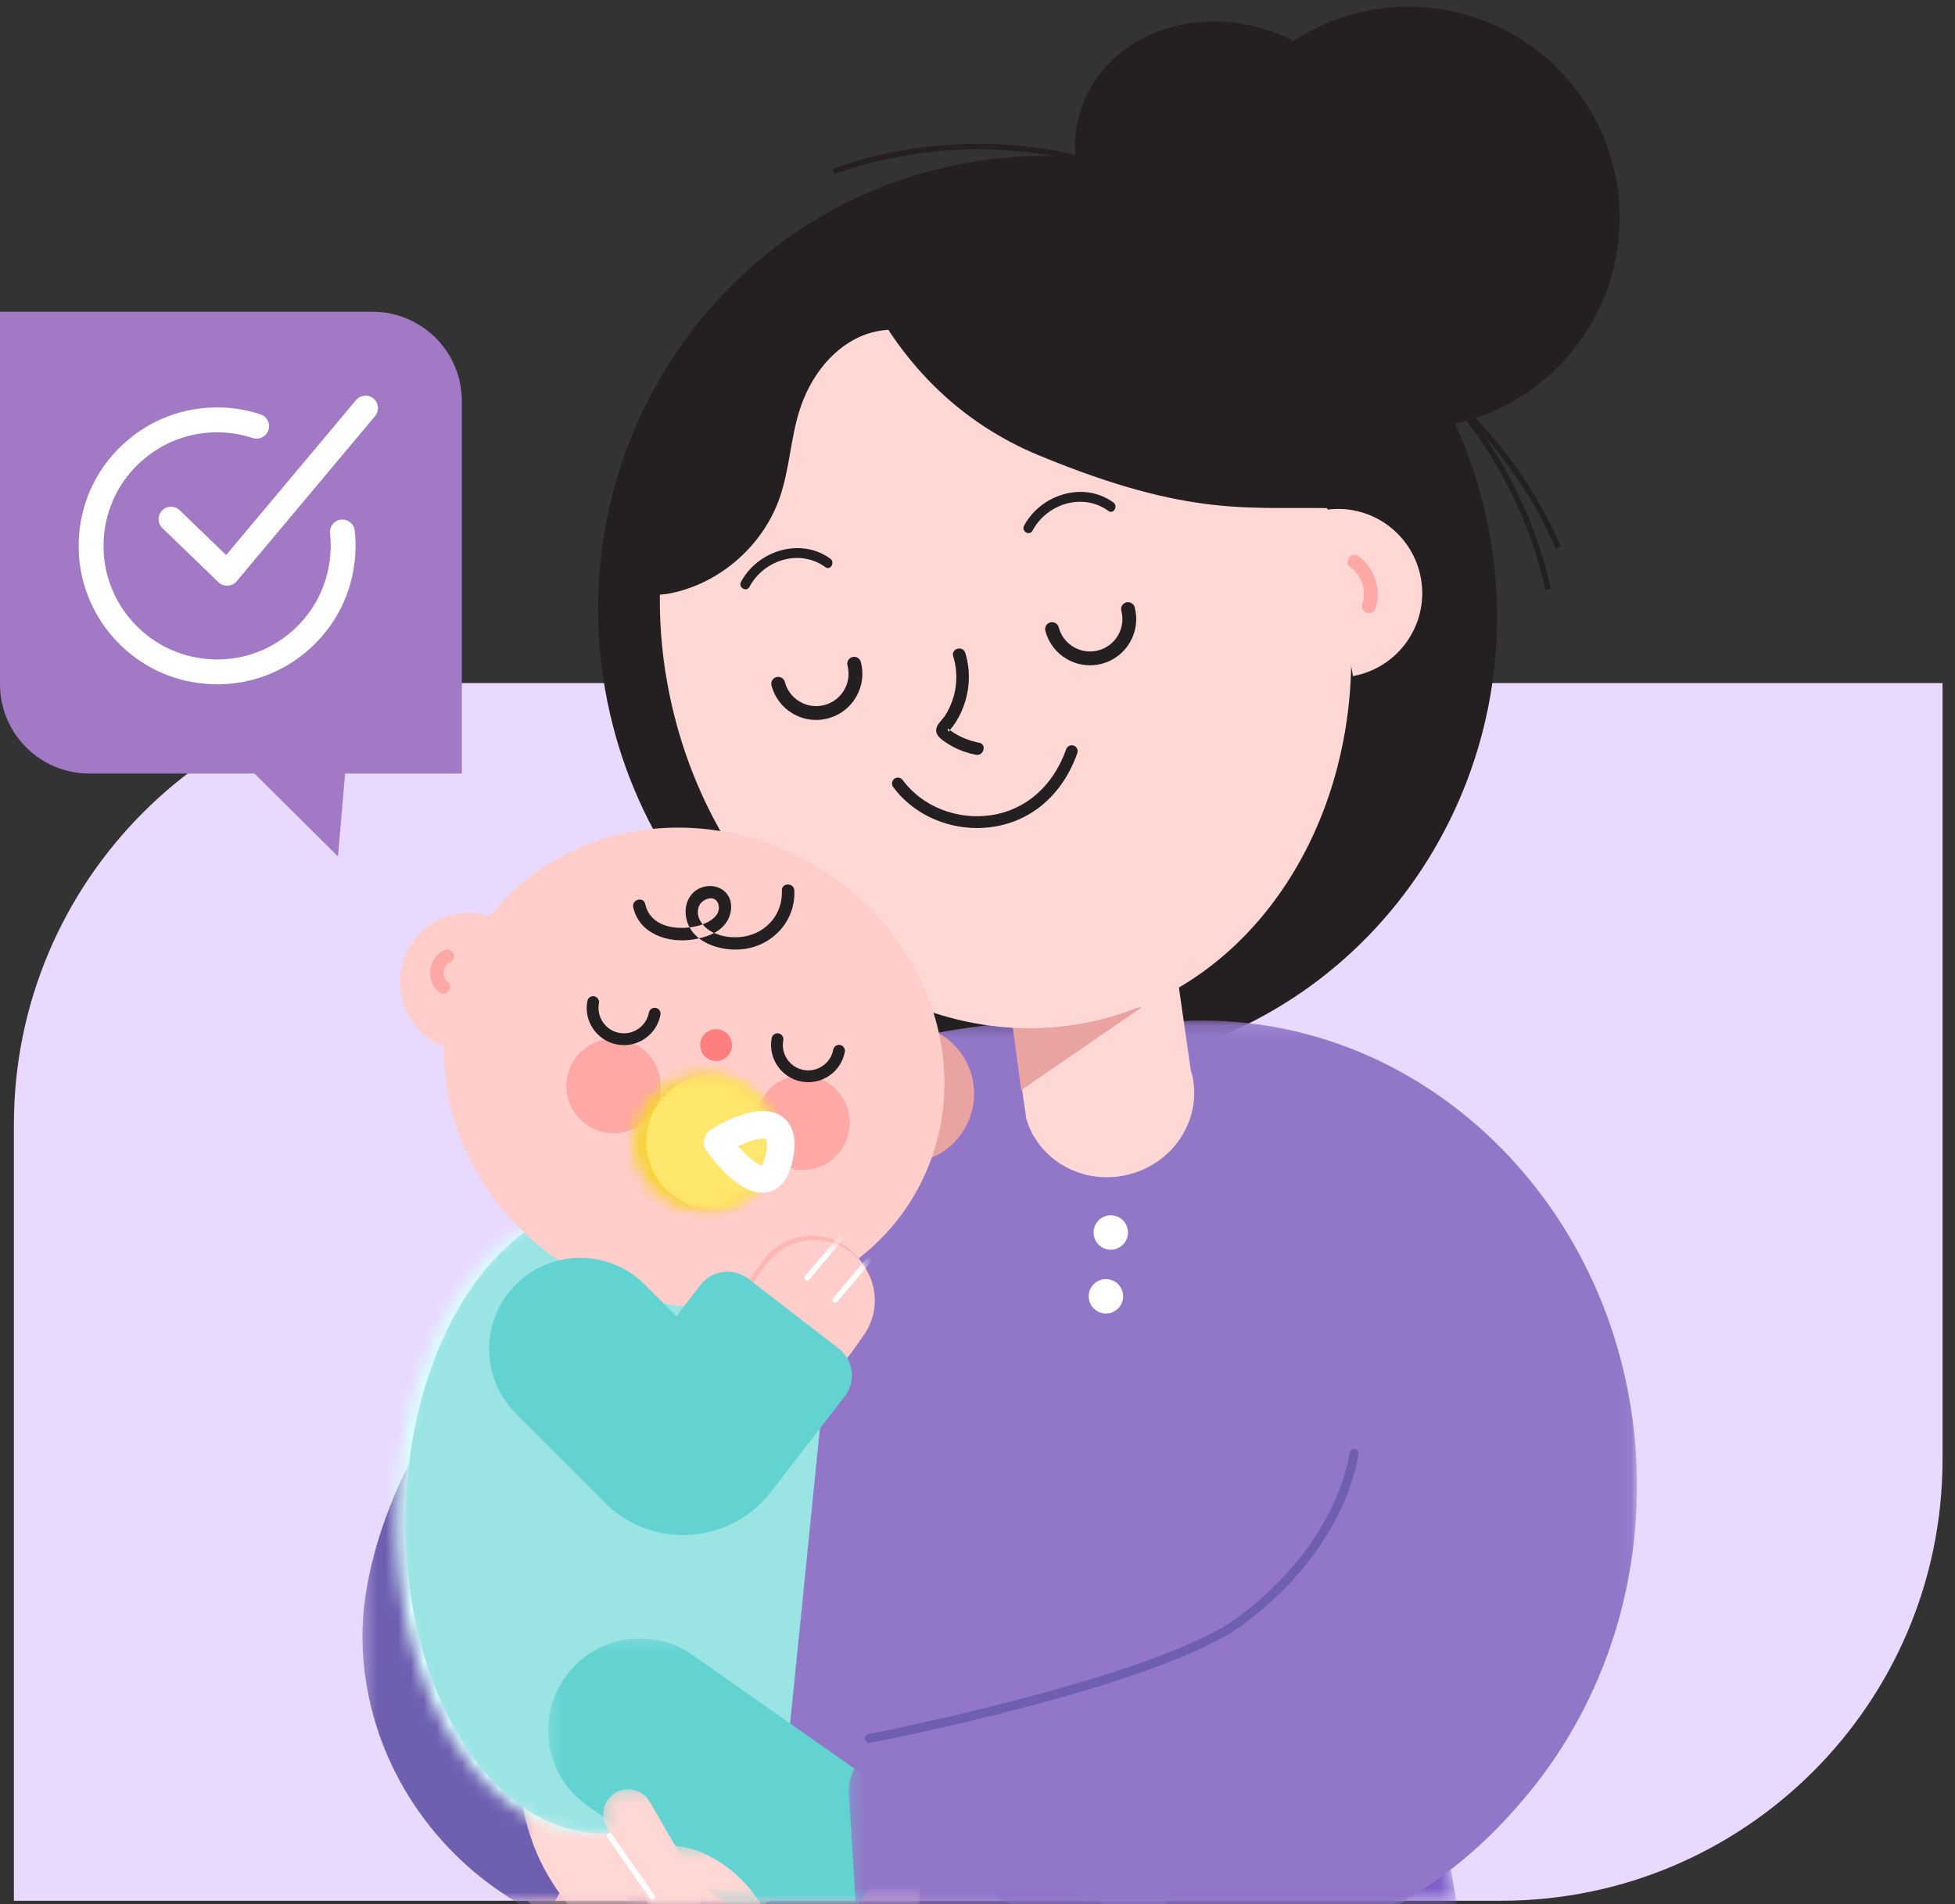 <?xml version="1.0" encoding="UTF-8"?>
<svg width="154px" height="150px" viewBox="0 0 154 150" version="1.1" xmlns="http://www.w3.org/2000/svg" xmlns:xlink="http://www.w3.org/1999/xlink">
    <rect x="0" y="0" width="154" height="150" fill="#333333" stroke="none"/>
    <title>Group 156</title>
    <defs>
        <polygon id="path-1" points="0.391 0.145 68.947 0.145 68.947 69.514 0.391 69.514"></polygon>
        <polygon id="path-3" points="7.253 0.068 0.386 39.514 65.749 39.514 58.882 0.068"></polygon>
        <polygon id="path-5" points="0.162 0.169 28.991 0.169 28.991 20.543 0.162 20.543"></polygon>
        <polygon id="path-7" points="0.31 0.302 23.091 0.302 23.091 38.19 0.31 38.19"></polygon>
        <polygon id="path-9" points="0.332 0.117 32.264 0.117 32.264 11.278 0.332 11.278"></polygon>
        <polygon id="path-11" points="0.2 0.272 77.14 0.272 77.14 69.514 0.2 69.514"></polygon>
        <path d="M0.365,24.951 C0.127,38.673 7.02,49.92 15.762,50.073 L15.762,50.073 C24.505,50.225 31.785,39.223 32.024,25.5 L32.024,25.5 C32.262,11.778 25.369,0.531 16.626,0.379 L16.626,0.379 C16.566,0.377 16.507,0.377 16.447,0.377 L16.447,0.377 C7.785,0.377 0.602,11.322 0.365,24.951" id="path-13"></path>
        <path d="M0.365,24.951 C0.127,38.673 7.02,49.92 15.762,50.073 L15.762,50.073 C24.505,50.225 31.785,39.223 32.024,25.5 L32.024,25.5 C32.262,11.778 25.369,0.531 16.626,0.379 L16.626,0.379 C16.566,0.377 16.507,0.377 16.447,0.377 L16.447,0.377 C7.785,0.377 0.602,11.322 0.365,24.951" id="path-15"></path>
        <path d="M0.094,5.798 C0.094,8.763 2.57,11.167 5.624,11.167 L5.624,11.167 C8.679,11.167 11.155,8.763 11.155,5.798 L11.155,5.798 C11.155,2.832 8.679,0.428 5.624,0.428 L5.624,0.428 C2.57,0.428 0.094,2.832 0.094,5.798" id="path-17"></path>
        <path d="M0.094,5.798 C0.094,8.763 2.57,11.167 5.624,11.167 L5.624,11.167 C8.679,11.167 11.155,8.763 11.155,5.798 L11.155,5.798 C11.155,2.832 8.679,0.428 5.624,0.428 L5.624,0.428 C2.57,0.428 0.094,2.832 0.094,5.798" id="path-19"></path>
        <polygon id="path-21" points="0.381 0.294 28.252 0.294 28.252 20.984 0.381 20.984"></polygon>
        <polygon id="path-23" points="0.308 0.265 8.058 0.265 8.058 9.072 0.308 9.072"></polygon>
        <polygon id="path-25" points="0.16 0.322 10.481 0.322 10.481 4.661 0.16 4.661"></polygon>
        <path d="M2.07,2.269 L1.091,3.652 C-0.423,5.791 0.084,8.753 2.224,10.268 L2.224,10.268 C4.363,11.782 7.325,11.275 8.839,9.135 L8.839,9.135 L9.818,7.753 C11.332,5.614 10.825,2.651 8.685,1.137 L8.685,1.137 C7.853,0.548 6.896,0.265 5.948,0.265 L5.948,0.265 C4.46,0.265 2.995,0.963 2.07,2.269" id="path-27"></path>
        <path d="M2.07,2.269 L1.091,3.652 C-0.423,5.791 0.084,8.753 2.224,10.268 L2.224,10.268 C4.363,11.782 7.325,11.275 8.839,9.135 L8.839,9.135 L9.818,7.753 C11.332,5.614 10.825,2.651 8.685,1.137 L8.685,1.137 C7.853,0.548 6.896,0.265 5.948,0.265 L5.948,0.265 C4.46,0.265 2.995,0.963 2.07,2.269" id="path-29"></path>
        <polyline id="path-31" points="0.145 0.254 0.244 35.08 36.624 34.976 36.524 0.15"></polyline>
        <polygon id="path-33" points="0.235 0.247 60.71 0.247 60.71 68.631 0.235 68.631"></polygon>
    </defs>
    <g id="Page-1" stroke="none" stroke-width="1" fill="none" fill-rule="evenodd">
        <g id="play/ic_launcher_APP" transform="translate(-148, -126)">
            <g id="Group-156" transform="translate(148, 126)">
                <path d="M118.237,149.74 L1.095,149.74 L1.095,88.597 C1.095,69.386 16.667,53.813 35.877,53.813 L153.019,53.813 L153.019,114.957 C153.019,134.167 137.447,149.74 118.237,149.74" id="Fill-1" fill="#E9D9FF"></path>
                <g id="Group-8" transform="translate(46.765, 11.87)">
                    <path d="M70.248,28.613 C74.647,48.021 62.769,67.255 43.718,71.572 C24.668,75.889 5.659,63.654 1.261,44.246 C-3.137,24.837 8.741,5.603 27.791,1.286 C46.841,-3.031 65.85,9.204 70.248,28.613" id="Fill-3" fill="#241F20"></path>
                    <g id="Group-7" transform="translate(13.235, 68.382)">
                        <mask id="mask-2" fill="white">
                            <use xlink:href="#path-1"></use>
                        </mask>
                        <g id="Clip-6"></g>
                        <path d="M68.947,36.807 C68.947,57.055 53.6,73.469 34.669,73.469 C15.737,73.469 0.391,57.055 0.391,36.807 C0.391,16.559 15.737,0.145 34.669,0.145 C53.6,0.145 68.947,16.559 68.947,36.807" id="Fill-5" fill="#9277C8" mask="url(#mask-2)"></path>
                    </g>
                </g>
                <g id="Group-11" transform="translate(48.971, 110.253)">
                    <mask id="mask-4" fill="white">
                        <use xlink:href="#path-3"></use>
                    </mask>
                    <g id="Clip-10"></g>
                    <polygon id="Fill-9" fill="#8161C9" mask="url(#mask-4)" points="69.776 62.647 55.429 62.647 53.126 58.158 50.676 62.647 -3.642 62.647 7.252 0.068 58.882 0.068"></polygon>
                </g>
                <g id="Group-24" transform="translate(28.235, 80.253)">
                    <g id="Group-14" transform="translate(4.853, 48.971)">
                        <mask id="mask-6" fill="white">
                            <use xlink:href="#path-5"></use>
                        </mask>
                        <g id="Clip-13"></g>
                        <path d="M13.102,0.169 L28.991,19.257 L27.46,20.531 C21.16,25.776 11.799,24.92 6.554,18.619 L0.162,10.94 L13.102,0.169 Z" id="Fill-12" fill="#F6C2C0" mask="url(#mask-6)"></path>
                    </g>
                    <g id="Group-17" transform="translate(0, 31.324)">
                        <mask id="mask-8" fill="white">
                            <use xlink:href="#path-7"></use>
                        </mask>
                        <g id="Clip-16"></g>
                        <path d="M5.899,0.302 C5.899,0.302 -0.078,9.336 0.33,18.276 C0.347,18.648 0.373,19.017 0.406,19.383 C1.104,26.961 5.377,33.753 11.786,37.856 L13.167,38.74 C13.973,39.257 15.047,38.985 15.511,38.149 L23.091,24.492 L5.899,0.302 Z" id="Fill-15" fill="#6F5FB1" mask="url(#mask-8)"></path>
                    </g>
                    <g id="Group-20" transform="translate(12.353, 58.235)">
                        <mask id="mask-10" fill="white">
                            <use xlink:href="#path-9"></use>
                        </mask>
                        <g id="Clip-19"></g>
                        <path d="M32.264,1.497 L0.348,0.117 L0.348,0.118 C-0.054,9.408 7.151,17.264 16.441,17.666 L31.537,18.318 L32.264,1.497 Z" id="Fill-18" fill="#FFD8D5" mask="url(#mask-10)"></path>
                    </g>
                    <g id="Group-23" transform="translate(12.794, 0)">
                        <mask id="mask-12" fill="white">
                            <use xlink:href="#path-11"></use>
                        </mask>
                        <g id="Clip-22"></g>
                        <path d="M1.526,51.043 C-6.658,17.102 24.243,-9.738 61.002,3.895 C98.324,16.602 60.644,40.746 50.162,71.533" id="Fill-21" fill="#9277C8" mask="url(#mask-12)"></path>
                    </g>
                </g>
                <g id="Group-31" transform="translate(30.882, 94.37)">
                    <g id="Group-27">
                        <mask id="mask-14" fill="white">
                            <use xlink:href="#path-13"></use>
                        </mask>
                        <g id="Clip-26"></g>
                        <path d="M34.559,25.377 C34.26,42.552 24.685,56.314 13.172,56.113 C1.658,55.914 -7.433,41.828 -7.134,24.653 C-6.836,7.478 2.739,-6.283 14.252,-6.083 C25.766,-5.883 34.858,8.202 34.559,25.377" id="Fill-25" fill="#D9FFFD" mask="url(#mask-14)"></path>
                    </g>
                    <g id="Group-30">
                        <mask id="mask-16" fill="white">
                            <use xlink:href="#path-15"></use>
                        </mask>
                        <g id="Clip-29"></g>
                        <path d="M32.724,25.499 C32.485,39.221 25.205,50.223 16.463,50.07 C7.72,49.919 0.827,38.671 1.065,24.949 C1.304,11.226 8.584,0.225 17.326,0.377 C26.069,0.529 32.963,11.776 32.724,25.499" id="Fill-28" fill="#9AE4E4" mask="url(#mask-16)"></path>
                    </g>
                </g>
                <g id="Group-70" transform="translate(34.853, 17.606)">
                    <path d="M69.36,22.594 C72.967,21.941 76.42,24.335 77.073,27.942 C77.726,31.548 75.332,35.001 71.725,35.655" id="Fill-32" fill="#FFD8D5"></path>
                    <path d="M71.574,27.121 C71.654,27.179 71.557,27.104 71.604,27.142 C71.63,27.163 71.655,27.184 71.68,27.206 C71.736,27.255 71.791,27.306 71.844,27.359 C71.902,27.418 71.956,27.481 72.011,27.543 C72.038,27.574 72.052,27.594 72.018,27.55 C72.043,27.583 72.068,27.617 72.091,27.651 C72.176,27.774 72.253,27.903 72.32,28.037 C72.338,28.074 72.356,28.111 72.373,28.149 C72.392,28.189 72.397,28.209 72.377,28.157 C72.407,28.235 72.436,28.313 72.461,28.392 C72.506,28.536 72.538,28.681 72.566,28.829 C72.575,28.879 72.574,28.888 72.568,28.833 C72.572,28.874 72.576,28.915 72.58,28.957 C72.586,29.031 72.589,29.106 72.59,29.181 C72.591,29.264 72.588,29.347 72.582,29.43 C72.58,29.463 72.576,29.495 72.573,29.529 C72.564,29.634 72.583,29.494 72.569,29.556 C72.534,29.712 72.504,29.864 72.453,30.015 C72.363,30.286 72.558,30.622 72.834,30.685 C73.135,30.754 73.407,30.594 73.504,30.305 C74.008,28.799 73.394,27.097 72.124,26.181 C71.893,26.014 71.507,26.133 71.379,26.376 C71.23,26.658 71.327,26.943 71.574,27.121" id="Fill-34" fill="#FFA8A5"></path>
                    <polygon id="Fill-36" fill="#FFD8D5" points="59.202 68.475 45.988 70.509 44.37 59.245 57.584 57.211"></polygon>
                    <polygon id="Fill-38" fill="#E9A3A1" points="44.838 62.622 45.587 68.275 55.101 61.742"></polygon>
                    <path d="M70.668,25.941 C74.538,43.019 65.896,59.532 51.365,62.825 C36.834,66.118 21.918,54.943 18.048,37.865 C14.178,20.787 22.82,4.273 37.351,0.98 C51.882,-2.312 66.798,8.863 70.668,25.941" id="Fill-40" fill="#FFD8D5"></path>
                    <path d="M59.003,66.866 C59.937,70.325 57.774,73.918 54.17,74.892 C50.567,75.865 46.888,73.851 45.953,70.392" id="Fill-42" fill="#FFD8D5"></path>
                    <path d="M37.616,63.223 C40.563,63.89 42.411,66.82 41.743,69.767 C41.076,72.713 38.146,74.561 35.199,73.894" id="Fill-44" fill="#E9A3A1"></path>
                    <path d="M37.406,76.126 C32.484,85.11 20.627,88.082 10.923,82.765 C1.218,77.448 -2.658,65.855 2.264,56.871 C7.186,47.888 19.043,44.915 28.748,50.232 C38.452,55.549 42.328,67.142 37.406,76.126" id="Fill-46" fill="#FFCDCA"></path>
                    <path d="M22.474,65.58 C22.002,66.088 21.209,66.117 20.702,65.646 C20.194,65.175 20.164,64.382 20.635,63.874 C21.106,63.367 21.9,63.337 22.407,63.808 C22.915,64.279 22.945,65.072 22.474,65.58" id="Fill-48" fill="#FF7E7F"></path>
                    <path d="M31.092,73.378 C29.696,74.884 27.342,74.971 25.837,73.575 C24.331,72.178 24.243,69.825 25.64,68.319 C27.037,66.814 29.39,66.725 30.896,68.122 C32.401,69.519 32.489,71.872 31.092,73.378" id="Fill-50" fill="#FFA8A5"></path>
                    <path d="M16.206,70.482 C14.809,71.988 12.456,72.075 10.95,70.679 C9.445,69.282 9.356,66.929 10.753,65.423 C12.15,63.918 14.503,63.829 16.009,65.226 C17.515,66.623 17.602,68.976 16.206,70.482" id="Fill-52" fill="#FFA8A5"></path>
                    <path d="M14.294,64.728 C14.114,64.728 13.932,64.712 13.75,64.677 C12.161,64.378 11.113,62.842 11.413,61.253 C11.46,61.001 11.701,60.835 11.956,60.882 C12.208,60.93 12.374,61.173 12.327,61.426 C12.122,62.51 12.838,63.558 13.922,63.763 C15.009,63.97 16.055,63.251 16.259,62.168 C16.307,61.916 16.55,61.749 16.803,61.797 C17.055,61.845 17.221,62.088 17.173,62.34 C16.908,63.745 15.675,64.728 14.294,64.728" id="Fill-54" fill="#241F20"></path>
                    <path d="M28.821,67.649 C28.639,67.649 28.455,67.632 28.272,67.598 C26.684,67.298 25.636,65.763 25.935,64.174 C25.983,63.922 26.227,63.755 26.478,63.803 C26.731,63.851 26.897,64.094 26.849,64.347 C26.751,64.872 26.862,65.404 27.163,65.846 C27.464,66.287 27.919,66.584 28.445,66.684 C28.97,66.783 29.502,66.671 29.943,66.37 C30.384,66.069 30.682,65.614 30.781,65.088 C30.829,64.837 31.073,64.669 31.325,64.717 C31.577,64.766 31.743,65.009 31.696,65.261 C31.551,66.03 31.114,66.697 30.467,67.139 C29.975,67.475 29.405,67.649 28.821,67.649" id="Fill-56" fill="#241F20"></path>
                    <path d="M15.028,53.87 C15.499,55.975 17.769,56.703 19.685,56.414 C20.633,56.271 21.667,55.957 22.28,55.17 C22.81,54.489 22.951,53.425 22.344,52.738 C21.815,52.139 20.904,52.055 20.208,52.398 C19.409,52.792 19.059,53.683 19.173,54.538 C19.454,56.64 21.926,57.398 23.749,57.159 C26.069,56.854 27.815,54.916 27.72,52.548 C27.695,51.92 26.714,51.916 26.739,52.548 C26.813,54.363 25.572,55.855 23.788,56.168 C22.972,56.311 22.069,56.22 21.319,55.855 C20.582,55.496 19.909,54.718 20.18,53.842 C20.371,53.226 21.474,52.797 21.731,53.614 C22.01,54.499 20.999,55.074 20.309,55.279 C18.721,55.749 16.407,55.55 15.973,53.609 C15.836,52.994 14.89,53.254 15.028,53.87" id="Fill-58" fill="#241F20"></path>
                    <path d="M40.234,34.09 C40.715,35.657 40.482,37.379 39.597,38.762 C39.399,39.071 39.028,39.373 38.922,39.724 C38.773,40.216 39.153,40.529 39.509,40.785 C40.251,41.321 41.121,41.68 42.017,41.855 C42.637,41.976 42.903,41.025 42.279,40.904 C41.459,40.744 40.682,40.43 40.006,39.933 C39.956,39.901 39.909,39.864 39.865,39.824 C39.771,39.726 39.77,39.798 39.863,40.038 C39.894,40.037 39.987,39.891 40.008,39.865 C40.13,39.715 40.247,39.561 40.355,39.402 C40.58,39.072 40.767,38.72 40.924,38.353 C41.534,36.927 41.642,35.314 41.185,33.827 C41,33.222 40.047,33.48 40.234,34.09" id="Fill-60" fill="#241F20"></path>
                    <path d="M42.109,47.626 C39.504,47.626 37.004,46.43 35.503,44.395 C35.351,44.188 35.395,43.897 35.601,43.744 C35.808,43.591 36.099,43.635 36.252,43.843 C37.789,45.927 40.525,47.015 43.221,46.614 C45.956,46.206 48.111,44.311 49.133,41.415 C49.218,41.174 49.485,41.046 49.726,41.131 C49.968,41.217 50.096,41.483 50.01,41.725 C48.87,44.956 46.446,47.074 43.358,47.534 C42.942,47.596 42.524,47.626 42.109,47.626" id="Fill-62" fill="#241F20"></path>
                    <path d="M32.969,87.232 L31.991,88.615 C30.477,90.754 27.515,91.261 25.375,89.747 L25.375,89.747 C23.236,88.233 22.729,85.271 24.243,83.131 L25.221,81.749 C26.736,79.609 29.697,79.102 31.837,80.617 L31.837,80.617 C33.976,82.131 34.483,85.092 32.969,87.232" id="Fill-64" fill="#FDB7B5"></path>
                    <path d="M51.005,34.806 C50.369,34.806 49.743,34.638 49.178,34.31 C48.339,33.82 47.74,33.033 47.492,32.093 C47.416,31.802 47.59,31.504 47.88,31.427 C48.169,31.351 48.469,31.524 48.546,31.816 C48.719,32.474 49.139,33.025 49.727,33.369 C50.315,33.711 51,33.804 51.66,33.631 C52.319,33.458 52.87,33.038 53.214,32.45 C53.556,31.861 53.65,31.175 53.476,30.516 C53.399,30.226 53.573,29.927 53.864,29.851 C54.153,29.773 54.453,29.947 54.53,30.238 C54.778,31.179 54.644,32.159 54.155,32.998 C53.665,33.838 52.878,34.437 51.938,34.685 C51.629,34.766 51.316,34.806 51.005,34.806" id="Fill-66" fill="#241F20"></path>
                    <path d="M29.432,39.112 C28.797,39.112 28.17,38.944 27.606,38.615 C26.766,38.126 26.167,37.338 25.919,36.399 C25.842,36.108 26.017,35.81 26.307,35.733 C26.596,35.656 26.896,35.83 26.973,36.121 C27.146,36.779 27.566,37.331 28.155,37.674 C28.743,38.017 29.429,38.11 30.088,37.937 C30.747,37.763 31.298,37.344 31.641,36.756 C31.984,36.167 32.077,35.481 31.904,34.822 C31.827,34.531 32.001,34.233 32.292,34.157 C32.582,34.079 32.88,34.253 32.957,34.544 C33.205,35.484 33.072,36.464 32.582,37.304 C32.093,38.144 31.306,38.743 30.365,38.99 C30.057,39.072 29.743,39.112 29.432,39.112" id="Fill-68" fill="#241F20"></path>
                </g>
                <g id="Group-77" transform="translate(49.853, 84.223)">
                    <g id="Group-73">
                        <mask id="mask-18" fill="white">
                            <use xlink:href="#path-17"></use>
                        </mask>
                        <g id="Clip-72"></g>
                        <path d="M12.67,5.276 C12.67,8.974 9.582,11.972 5.773,11.972 C1.964,11.972 -1.124,8.974 -1.124,5.276 C-1.124,1.577 1.964,-1.421 5.773,-1.421 C9.582,-1.421 12.67,1.577 12.67,5.276" id="Fill-71" fill="#F8D432" mask="url(#mask-18)"></path>
                    </g>
                    <g id="Group-76">
                        <mask id="mask-20" fill="white">
                            <use xlink:href="#path-19"></use>
                        </mask>
                        <g id="Clip-75"></g>
                        <path d="M12.111,5.718 C12.111,8.683 9.635,11.087 6.581,11.087 C3.526,11.087 1.05,8.683 1.05,5.718 C1.05,2.752 3.526,0.348 6.581,0.348 C9.635,0.348 12.111,2.752 12.111,5.718" id="Fill-74" fill="#FFE66D" mask="url(#mask-20)"></path>
                    </g>
                </g>
                <g id="Group-109" transform="translate(31.324, 0.4)">
                    <path d="M67.906,145.036 L52.459,140.457 L73.703,85.707 L75.913,86.335 C86.298,89.286 92.325,100.097 89.374,110.483 L78.862,141.121 C77.477,144.353 71.277,146.036 67.906,145.036" id="Fill-78" fill="#9277C8"></path>
                    <path d="M57.526,96.796 C57.471,97.542 56.821,98.102 56.075,98.047 C55.328,97.992 54.768,97.342 54.823,96.596 C54.879,95.849 55.528,95.289 56.275,95.344 C57.021,95.399 57.581,96.049 57.526,96.796" id="Fill-80" fill="#FFFFFF"></path>
                    <path d="M57.143,101.823 C57.088,102.57 56.438,103.129 55.692,103.074 C54.945,103.019 54.385,102.369 54.441,101.623 C54.496,100.876 55.146,100.316 55.892,100.372 C56.639,100.427 57.198,101.077 57.143,101.823" id="Fill-82" fill="#FFFFFF"></path>
                    <path d="M36.712,104.79 L35.733,106.172 C34.219,108.311 31.257,108.818 29.118,107.304 L29.118,107.304 C26.978,105.79 26.471,102.828 27.985,100.688 L28.964,99.306 C30.479,97.166 33.44,96.66 35.58,98.174 L35.58,98.174 C37.719,99.688 38.226,102.65 36.712,104.79" id="Fill-84" fill="#FFCDCA"></path>
                    <path d="M3.595,82.032 C0.798,80.89 -0.545,77.697 0.597,74.899 C1.739,72.102 4.933,70.76 7.73,71.902" id="Fill-86" fill="#FFCDCA"></path>
                    <path d="M3.768,74.419 C3.405,74.56 3.124,74.779 2.899,75.099 C2.715,75.36 2.617,75.674 2.574,75.988 C2.479,76.701 2.743,77.389 3.33,77.814 C3.557,77.979 3.937,77.86 4.063,77.622 C4.21,77.344 4.114,77.065 3.871,76.889 C3.791,76.831 3.971,76.982 3.884,76.897 C3.865,76.879 3.845,76.862 3.826,76.843 C3.805,76.821 3.785,76.798 3.765,76.775 C3.704,76.706 3.837,76.882 3.785,76.8 C3.758,76.756 3.729,76.713 3.705,76.666 C3.693,76.643 3.684,76.618 3.671,76.596 C3.749,76.734 3.702,76.67 3.687,76.626 C3.668,76.572 3.652,76.517 3.64,76.461 C3.634,76.431 3.631,76.399 3.623,76.37 C3.636,76.413 3.638,76.505 3.629,76.407 C3.624,76.354 3.623,76.3 3.623,76.247 C3.623,76.22 3.625,76.193 3.627,76.166 C3.628,76.144 3.643,76.023 3.627,76.131 C3.612,76.234 3.628,76.131 3.632,76.109 C3.638,76.078 3.645,76.048 3.652,76.017 C3.665,75.965 3.68,75.914 3.698,75.864 C3.713,75.821 3.757,75.752 3.683,75.892 C3.695,75.869 3.705,75.844 3.717,75.82 C3.743,75.769 3.771,75.72 3.803,75.672 C3.814,75.654 3.876,75.575 3.814,75.651 C3.749,75.732 3.825,75.64 3.838,75.625 C3.874,75.586 3.912,75.552 3.95,75.516 C4.021,75.449 3.841,75.589 3.924,75.535 C3.946,75.521 3.967,75.505 3.99,75.492 C4.012,75.478 4.035,75.465 4.058,75.453 C4.183,75.389 3.966,75.486 4.053,75.452 C4.313,75.351 4.523,75.088 4.427,74.793 C4.345,74.54 4.048,74.31 3.768,74.419" id="Fill-88" fill="#FFA8A5"></path>
                    <polygon id="Fill-90" fill="#9AE4E4" points="30.736 137.137 16.287 135.678 19.372 105.129 33.821 106.588"></polygon>
                    <path d="M28.779,115.839 L26.545,118.073 C23.753,120.865 19.226,120.865 16.434,118.073 L9.309,110.948 C6.505,108.145 6.505,103.599 9.309,100.795 L9.309,100.795 C12.113,97.991 16.659,97.991 19.462,100.795 L28.779,110.111 C30.361,111.693 30.361,114.257 28.779,115.839" id="Fill-92" fill="#63D3D1"></path>
                    <g id="Group-96" transform="translate(11.471, 128.382)">
                        <mask id="mask-22" fill="white">
                            <use xlink:href="#path-21"></use>
                        </mask>
                        <g id="Clip-95"></g>
                        <path d="M27.566,17.305 L23.59,22.971 C22.391,24.678 20.036,25.09 18.329,23.892 L3.461,13.455 C0.19,11.159 -0.601,6.645 1.696,3.374 L1.696,3.374 C3.992,0.102 8.506,-0.688 11.777,1.608 L26.645,12.044 C28.352,13.243 28.765,15.598 27.566,17.305" id="Fill-94" fill="#63D3D1" mask="url(#mask-22)"></path>
                    </g>
                    <path d="M26.818,89.896 C27.547,90.719 28.327,91.363 28.676,91.384 C28.73,91.322 28.892,91.089 29.013,90.433 C29.173,89.565 29.015,89.332 29.014,89.33 C28.772,89.184 27.837,89.414 26.818,89.896 M28.721,93.562 C26.814,93.562 24.887,91.055 24.309,90.236 C24.082,89.914 24.054,89.511 24.2,89.174 C24.277,88.944 24.433,88.738 24.654,88.598 C25.528,88.051 28.513,86.357 30.246,87.535 C31.141,88.142 31.446,89.25 31.156,90.827 C30.869,92.383 30.2,93.287 29.166,93.514 C29.018,93.546 28.869,93.562 28.721,93.562" id="Fill-97" fill="#FFFFFF"></path>
                    <path d="M95.274,22.388 C92.167,31.03 82.642,35.516 74,32.409 C65.358,29.301 60.871,19.776 63.979,11.134 C67.087,2.492 76.612,-1.994 85.253,1.113 C93.896,4.221 98.382,13.746 95.274,22.388" id="Fill-99" fill="#241F20"></path>
                    <path d="M76.721,16.19 C74.738,21.703 68.024,24.336 61.724,22.07 C55.424,19.805 51.923,13.498 53.906,7.986 C55.889,2.472 62.603,-0.16 68.903,2.105 C75.203,4.371 78.704,10.676 76.721,16.19" id="Fill-101" fill="#241F20"></path>
                    <g id="Group-105" transform="translate(15.882, 140.294)">
                        <mask id="mask-24" fill="white">
                            <use xlink:href="#path-23"></use>
                        </mask>
                        <g id="Clip-104"></g>
                        <path d="M7.075,10.547 L7.075,10.547 C6.135,11.09 4.933,10.768 4.391,9.828 L0.572,3.214 C0.029,2.273 0.351,1.072 1.291,0.529 L1.291,0.529 C2.231,-0.014 3.433,0.308 3.976,1.248 L7.795,7.863 C8.337,8.802 8.015,10.005 7.075,10.547" id="Fill-103" fill="#FFD8D5" mask="url(#mask-24)"></path>
                    </g>
                    <g id="Group-108" transform="translate(18.971, 144.706)">
                        <mask id="mask-26" fill="white">
                            <use xlink:href="#path-25"></use>
                        </mask>
                        <g id="Clip-107"></g>
                        <path d="M7.634,2.525 C10.181,4.764 11.21,7.757 9.932,9.211 C8.655,10.664 5.554,10.027 3.007,7.787 C0.46,5.548 -0.569,2.555 0.709,1.102 C1.986,-0.352 5.087,0.286 7.634,2.525" id="Fill-106" fill="#FFD8D5" mask="url(#mask-26)"></path>
                    </g>
                </g>
                <g id="Group-116" transform="translate(58.235, 97.459)">
                    <g id="Group-112">
                        <mask id="mask-28" fill="white">
                            <use xlink:href="#path-27"></use>
                        </mask>
                        <g id="Clip-111"></g>
                        <path d="M5.356,3.417 C5.306,3.417 5.256,3.4 5.216,3.365 C5.124,3.288 5.111,3.15 5.189,3.058 L7.847,-0.101 C7.924,-0.193 8.062,-0.205 8.154,-0.127 C8.246,-0.05 8.258,0.087 8.18,0.18 L5.523,3.339 C5.479,3.39 5.418,3.417 5.356,3.417" id="Fill-110" fill="#FFFFFF" mask="url(#mask-28)"></path>
                    </g>
                    <g id="Group-115">
                        <mask id="mask-30" fill="white">
                            <use xlink:href="#path-29"></use>
                        </mask>
                        <g id="Clip-114"></g>
                        <path d="M7.552,5.18 C7.502,5.18 7.452,5.164 7.412,5.129 C7.32,5.052 7.307,4.914 7.385,4.822 L10.043,1.662 C10.12,1.571 10.258,1.559 10.35,1.636 C10.442,1.714 10.454,1.851 10.376,1.943 L7.719,5.103 C7.675,5.153 7.614,5.18 7.552,5.18" id="Fill-113" fill="#FFFFFF" mask="url(#mask-30)"></path>
                    </g>
                </g>
                <g id="Group-131" transform="translate(45.882, 10.988)">
                    <path d="M5.505,138.684 C5.437,138.684 5.369,138.651 5.326,138.59 L1.965,133.773 C1.895,133.674 1.92,133.539 2.019,133.47 C2.117,133.402 2.253,133.426 2.322,133.524 L5.684,138.341 C5.753,138.44 5.728,138.576 5.629,138.644 C5.591,138.671 5.548,138.684 5.505,138.684" id="Fill-117" fill="#FFFFFF"></path>
                    <path d="M13.07,89.757 L20.175,95.24 C21.352,96.148 21.57,97.839 20.661,99.016 L14.858,106.536 C11.905,110.363 6.409,111.071 2.582,108.118 L2.582,108.118 C0.131,106.226 -0.323,102.705 1.569,100.253 L9.294,90.244 C10.202,89.066 11.893,88.849 13.07,89.757" id="Fill-119" fill="#63D3D1"></path>
                    <polygon id="Fill-121" fill="#63D3D1" points="2.402 99.171 2.074 98.884 7.444 92.771 7.772 93.059"></polygon>
                    <path d="M75.858,35.485 C74.049,27.36 69.338,20.209 62.591,15.347 L62.846,14.993 C69.679,19.917 74.451,27.161 76.283,35.39 L75.858,35.485 Z" id="Fill-123" fill="#241F20"></path>
                    <path d="M76.676,32.255 C73.371,24.616 67.398,18.478 59.858,14.973 L60.041,14.577 C67.678,18.128 73.728,24.345 77.075,32.082 L76.676,32.255 Z" id="Fill-125" fill="#241F20"></path>
                    <path d="M43.961,3.288 C36.253,0.146 27.692,-0.056 19.853,2.718 L19.707,2.307 C27.647,-0.504 36.319,-0.298 44.126,2.884 L43.961,3.288 Z" id="Fill-127" fill="#241F20"></path>
                    <path d="M20.879,8.149 C20.879,8.149 23.807,19.863 35.943,24.881 C48.08,29.899 52.6,28.875 59.476,29.058 C66.352,29.24 58.912,21.783 58.912,21.783 L49.469,9.684 L36.79,4.668 L20.879,8.149 Z" id="Fill-129" fill="#241F20"></path>
                </g>
                <g id="Group-134" transform="translate(36.618, 16.282)">
                    <mask id="mask-32" fill="white">
                        <use xlink:href="#path-31"></use>
                    </mask>
                    <g id="Clip-133"></g>
                    <path d="M70.588,26.125 C72.806,22.709 68.635,19.195 66.423,15.776 C64.21,12.357 60.993,9.712 57.652,7.382 C52.247,3.613 45.972,0.419 39.397,0.862 C35.546,1.122 31.891,2.616 28.411,4.287 C26.415,5.245 24.433,6.278 22.716,7.676 C19.648,10.17 17.591,13.679 15.823,17.215 C14.623,19.616 13.524,22.067 12.531,24.56 C12.024,25.833 11.589,27.366 11.942,28.604 C12.06,29.017 12.265,29.397 12.584,29.724 C13.542,30.705 15.12,30.708 16.457,30.403 C20.25,29.538 23.509,26.624 24.792,22.951 C25.572,20.717 25.652,18.292 26.366,16.036 C27.139,13.597 28.754,11.328 31.08,10.263 C33.405,9.196 36.459,9.586 38.109,11.54 C38.109,11.54 41.183,20.394 47.322,23.834 C53.461,27.274 66.887,31.825 70.588,26.125" id="Fill-132" fill="#241F20" mask="url(#mask-32)"></path>
                </g>
                <g id="Group-146" transform="translate(58.235, 38.341)">
                    <path d="M43.113,105.81 L28.561,101.496 L48.575,49.917 L50.656,50.508 C60.44,53.289 66.118,63.474 63.338,73.258 L48.84,101.802 C47.535,104.847 46.289,106.752 43.113,105.81" id="Fill-135" fill="#9277C8"></path>
                    <g id="Group-139" transform="translate(8.382, 42.794)">
                        <mask id="mask-34" fill="white">
                            <use xlink:href="#path-33"></use>
                        </mask>
                        <g id="Clip-138"></g>
                        <path d="M26.874,0.247 C26.874,0.247 46.568,1.049 53.637,11.997 C56.914,17.072 63.551,33.641 59.368,48.784 C54.604,66.03 38.963,72.173 29.51,74.373 C19.571,76.685 7.11,75.942 3.269,75.81 C2.201,75.773 1.211,75.353 1.143,74.286 L0.242,60.148 C0.142,58.572 1.109,57.124 2.602,56.613 L42.175,43.069 C42.664,42.902 43.051,42.518 43.222,42.03 L26.874,0.247 Z" id="Fill-137" fill="#9277C8" mask="url(#mask-34)"></path>
                    </g>
                    <path d="M10.244,98.968 C10.078,98.968 9.93,98.85 9.897,98.682 C9.86,98.49 9.985,98.304 10.177,98.267 C10.403,98.223 32.904,93.833 39.33,89.029 C46.395,83.745 47.816,77.794 48.083,76.095 C48.113,75.904 48.292,75.771 48.488,75.801 C48.68,75.832 48.812,76.013 48.782,76.206 C48.504,77.97 47.033,84.152 39.754,89.595 C33.199,94.497 11.243,98.781 10.311,98.961 C10.289,98.966 10.266,98.968 10.244,98.968" id="Fill-140" fill="#6F5FB1"></path>
                    <path d="M23.099,3.466 C24.234,1.336 27.061,0.444 29.078,1.911 C29.481,2.204 29.867,1.534 29.468,1.244 C27.122,-0.463 23.748,0.604 22.432,3.076 C22.198,3.515 22.865,3.906 23.099,3.466" id="Fill-142" fill="#241F20"></path>
                    <path d="M0.801,7.893 C1.936,5.762 4.763,4.87 6.78,6.338 C7.183,6.631 7.569,5.961 7.17,5.671 C4.824,3.964 1.45,5.031 0.134,7.503 C-0.099,7.941 0.567,8.332 0.801,7.893" id="Fill-144" fill="#241F20"></path>
                </g>
                <g id="Group-155" transform="translate(0, 24.223)">
                    <path d="M19.763,36.717 L7.038,36.717 C3.151,36.717 0,33.566 0,29.679 L0,0.336 L29.343,0.336 C33.23,0.336 36.381,3.487 36.381,7.374 L36.381,36.717 L19.763,36.717 Z" id="Fill-147" fill="#A179C5"></path>
                    <polyline id="Fill-149" fill="#A179C5" points="18.761 35.442 26.624 43.244 27.307 35.271"></polyline>
                    <path d="M17.89,21.92 C17.637,21.92 17.392,21.822 17.209,21.645 L12.792,17.381 C12.402,17.005 12.392,16.384 12.768,15.995 C13.145,15.605 13.765,15.595 14.153,15.971 L17.814,19.504 L28.044,7.296 C28.392,6.881 29.011,6.826 29.425,7.174 C29.84,7.522 29.894,8.14 29.547,8.555 L18.641,21.57 C18.466,21.778 18.213,21.904 17.941,21.919 C17.924,21.92 17.907,21.92 17.89,21.92" id="Fill-151" fill="#FFFFFF"></path>
                    <path d="M17.119,29.688 C16.845,29.688 16.568,29.678 16.292,29.657 C13.386,29.441 10.739,28.106 8.838,25.898 C6.937,23.691 6.009,20.875 6.225,17.97 C6.442,15.065 7.777,12.418 9.984,10.516 C12.192,8.615 15.013,7.687 17.913,7.904 C18.803,7.97 19.681,8.144 20.522,8.421 C21.036,8.59 21.316,9.144 21.147,9.658 C20.977,10.172 20.423,10.451 19.909,10.283 C19.219,10.056 18.499,9.913 17.767,9.858 C15.387,9.682 13.075,10.442 11.264,12.002 C9.453,13.561 8.358,15.732 8.18,18.116 C8.003,20.499 8.764,22.808 10.324,24.619 C11.883,26.43 14.055,27.525 16.437,27.702 C18.828,27.881 21.131,27.119 22.941,25.559 C24.752,24 25.846,21.828 26.024,19.445 C26.065,18.892 26.056,18.337 25.996,17.794 C25.937,17.256 26.325,16.772 26.864,16.713 C27.398,16.656 27.886,17.042 27.945,17.58 C28.017,18.243 28.029,18.918 27.979,19.59 C27.763,22.496 26.428,25.143 24.221,27.045 C22.223,28.765 19.728,29.688 17.119,29.688" id="Fill-153" fill="#FFFFFF"></path>
                </g>
            </g>
        </g>
    </g>
</svg>